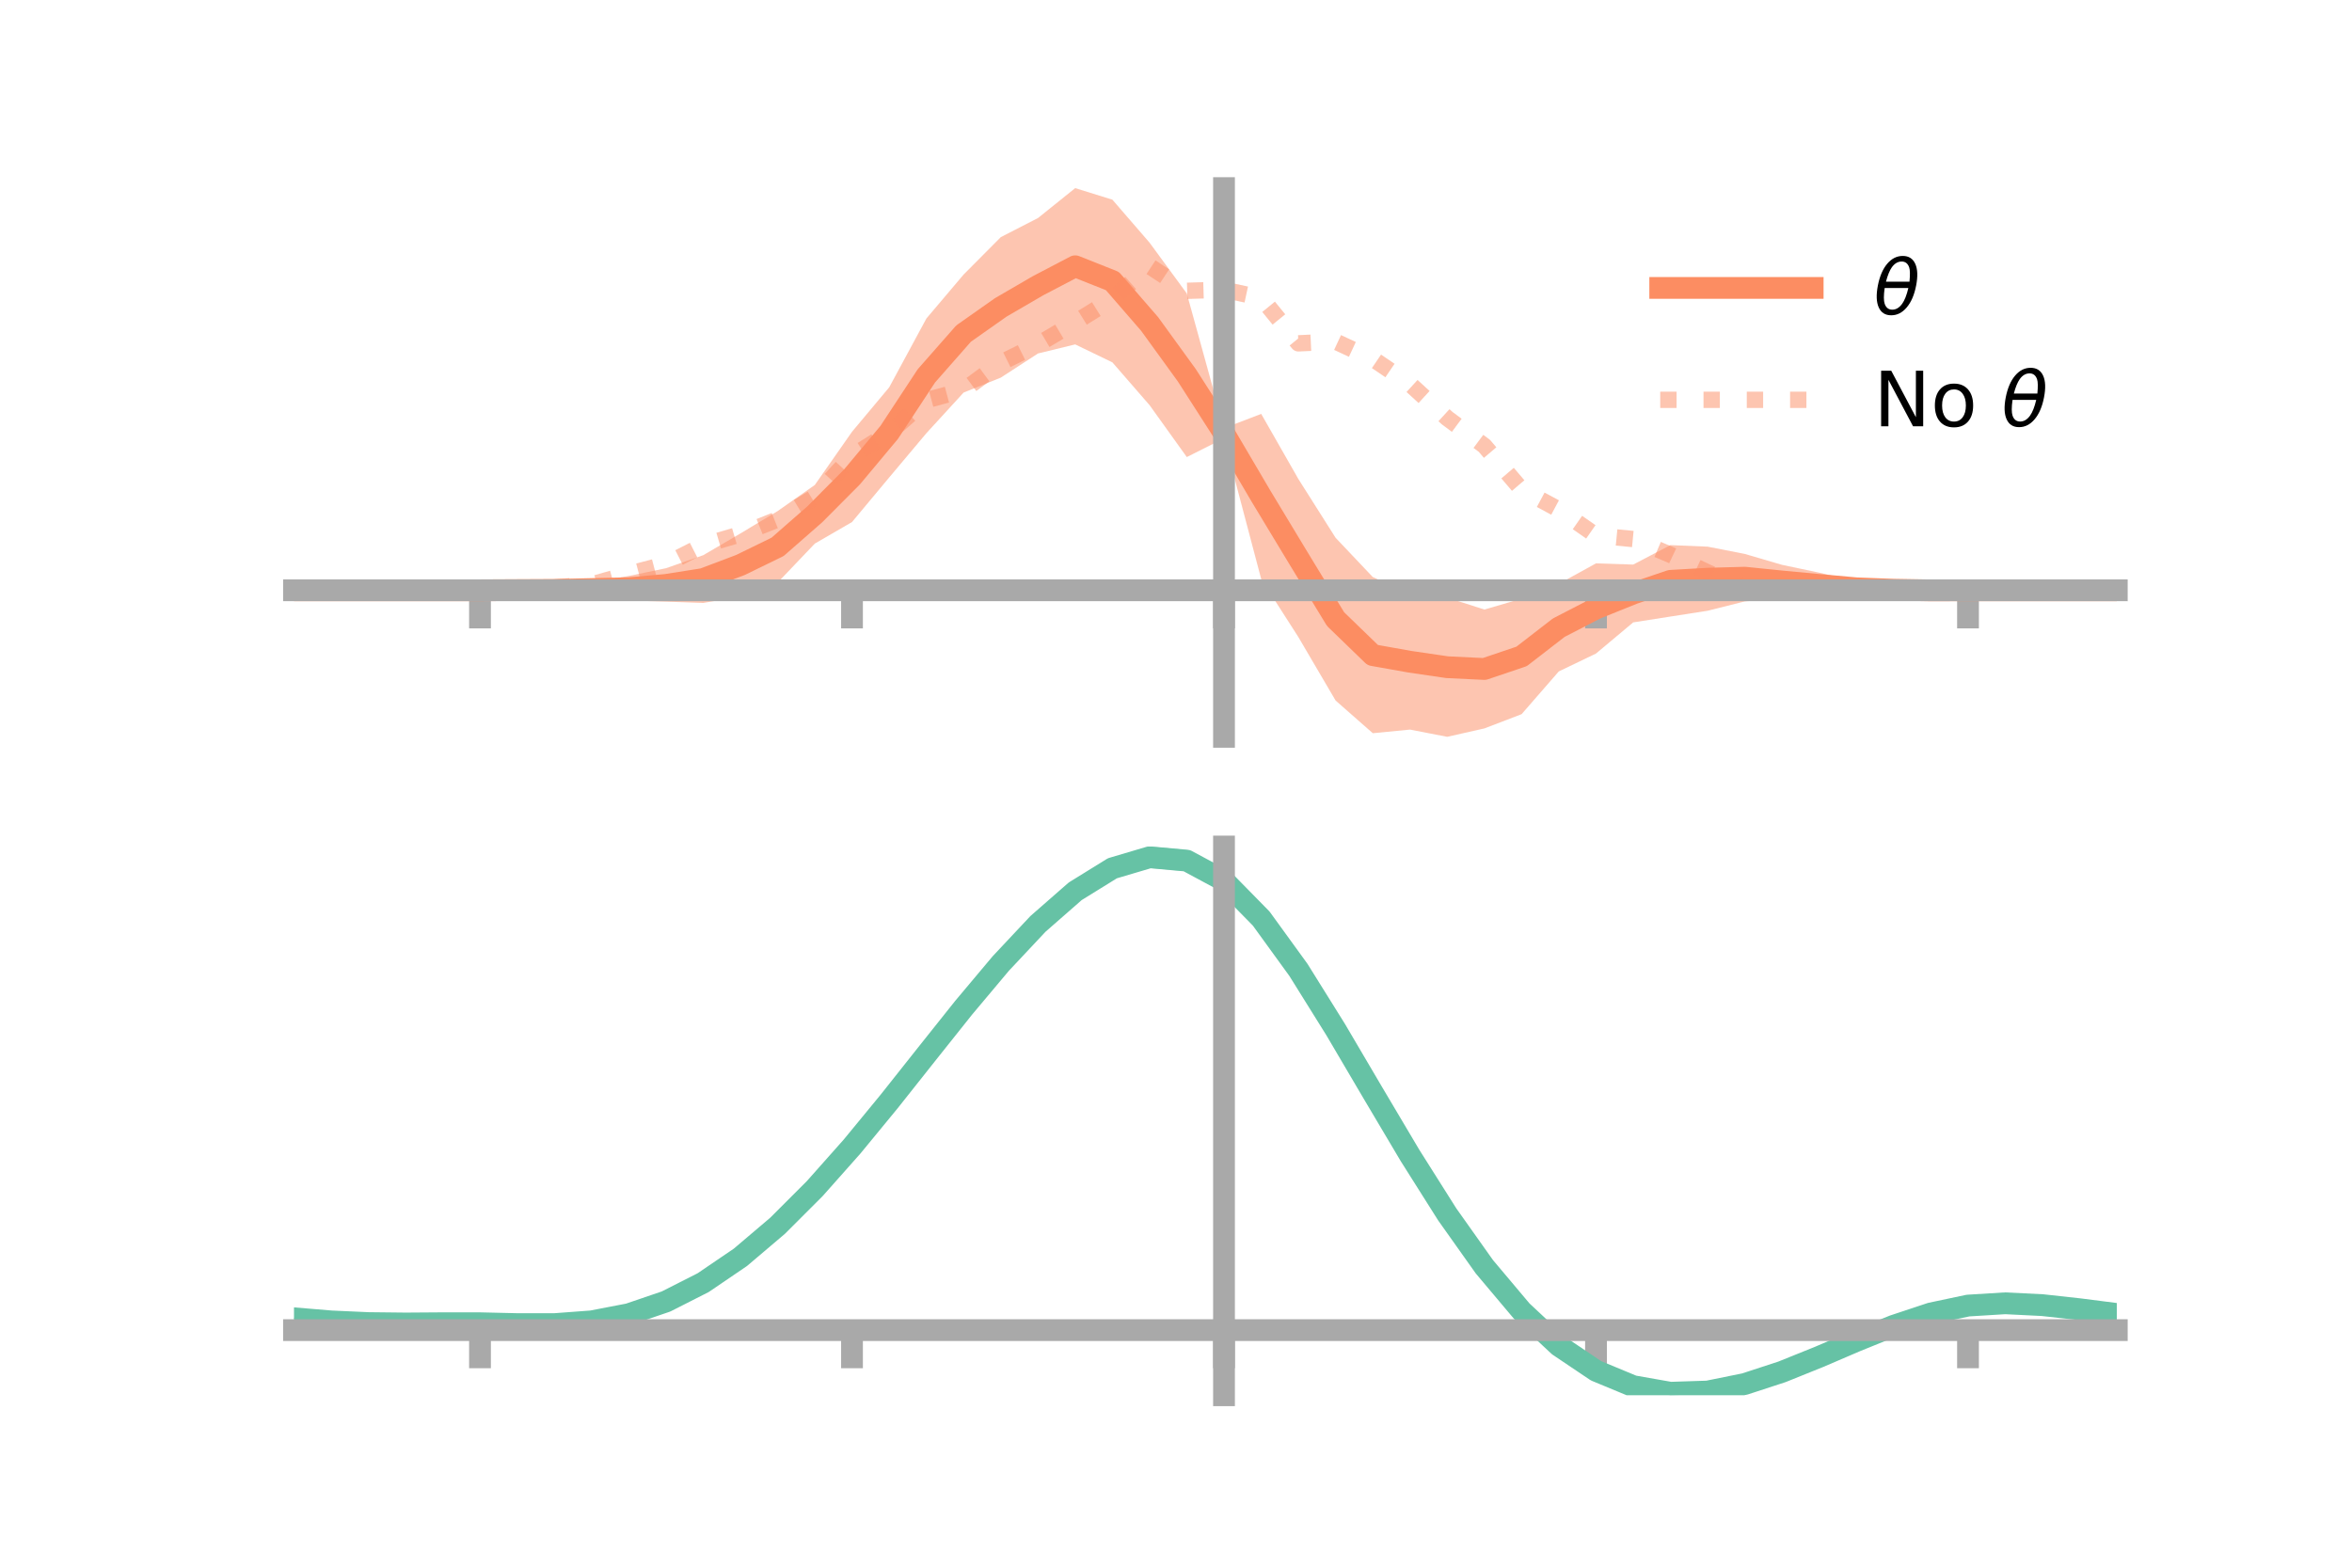 <?xml version="1.0" encoding="utf-8" standalone="no"?>
<!DOCTYPE svg PUBLIC "-//W3C//DTD SVG 1.1//EN"
  "http://www.w3.org/Graphics/SVG/1.1/DTD/svg11.dtd">
<!-- Created with matplotlib (https://matplotlib.org/) -->
<svg height="144pt" version="1.1" viewBox="0 0 216 144" width="216pt" xmlns="http://www.w3.org/2000/svg" xmlns:xlink="http://www.w3.org/1999/xlink">
 <defs>
  <style type="text/css">*{stroke-linecap:butt;stroke-linejoin:round;}</style>
 </defs>
 <g id="figure_1">
  <g id="patch_1">
   <path d="M 0 144 
L 216 144 
L 216 0 
L 0 0 
z
" style="fill:none;"/>
  </g>
  <g id="axes_1">
   <g id="patch_2">
    <path d="M 27 67.68 
L 194.4 67.68 
L 194.4 17.28 
L 27 17.28 
z
" style="fill:none;"/>
   </g>
   <g id="PolyCollection_1">
    <path clip-path="url(#p9a595e6bbc)" d="M 27 54.22 
L 27 54.22 
L 30.416 54.22 
L 33.833 54.22 
L 37.249 54.22 
L 40.665 54.22 
L 44.082 54.22 
L 47.498 54.088 
L 50.914 53.72 
L 54.331 53.463 
L 57.747 52.905 
L 61.163 52.193 
L 64.58 50.999 
L 67.996 49.002 
L 71.412 46.947 
L 74.829 44.548 
L 78.245 39.662 
L 81.661 35.578 
L 85.078 29.255 
L 88.494 25.219 
L 91.91 21.782 
L 95.327 20.026 
L 98.743 17.28 
L 102.159 18.342 
L 105.576 22.294 
L 108.992 26.957 
L 112.408 39.328 
L 115.824 38.018 
L 119.241 44.003 
L 122.657 49.398 
L 126.073 53.006 
L 129.49 54.553 
L 132.906 54.893 
L 136.322 55.991 
L 139.739 54.99 
L 143.155 53.631 
L 146.571 51.749 
L 149.988 51.859 
L 153.404 50.072 
L 156.82 50.213 
L 160.237 50.882 
L 163.653 51.884 
L 167.069 52.6 
L 170.486 53.408 
L 173.902 53.709 
L 177.318 54.112 
L 180.735 54.22 
L 184.151 54.22 
L 187.567 54.22 
L 190.984 54.22 
L 194.4 54.22 
L 194.4 54.22 
L 194.4 54.22 
L 190.984 54.22 
L 187.567 54.22 
L 184.151 54.22 
L 180.735 54.22 
L 177.318 54.345 
L 173.902 54.632 
L 170.486 54.67 
L 167.069 54.861 
L 163.653 54.938 
L 160.237 55.243 
L 156.82 56.101 
L 153.404 56.634 
L 149.988 57.169 
L 146.571 60.031 
L 143.155 61.673 
L 139.739 65.6 
L 136.322 66.909 
L 132.906 67.68 
L 129.49 67.017 
L 126.073 67.349 
L 122.657 64.346 
L 119.241 58.523 
L 115.824 53.188 
L 112.408 40.263 
L 108.992 41.983 
L 105.576 37.219 
L 102.159 33.286 
L 98.743 31.635 
L 95.327 32.468 
L 91.91 34.686 
L 88.494 36.06 
L 85.078 39.79 
L 81.661 43.857 
L 78.245 47.952 
L 74.829 49.933 
L 71.412 53.517 
L 67.996 54.795 
L 64.58 55.382 
L 61.163 55.263 
L 57.747 55.157 
L 54.331 54.748 
L 50.914 54.651 
L 47.498 54.317 
L 44.082 54.22 
L 40.665 54.22 
L 37.249 54.22 
L 33.833 54.22 
L 30.416 54.22 
L 27 54.22 
z
" style="fill:#fc8d62;fill-opacity:0.5;"/>
   </g>
   <g id="matplotlib.axis_1">
    <g id="xtick_1">
     <g id="line2d_1">
      <defs>
       <path d="M 0 0 
L 0 3.5 
" id="m5aaed408b3" style="stroke:#a9a9a9;stroke-width:2;"/>
      </defs>
      <g>
       <use style="fill:#a9a9a9;stroke:#a9a9a9;stroke-width:2;" x="44.082" xlink:href="#m5aaed408b3" y="54.22"/>
      </g>
     </g>
    </g>
    <g id="xtick_2">
     <g id="line2d_2">
      <g>
       <use style="fill:#a9a9a9;stroke:#a9a9a9;stroke-width:2;" x="78.245" xlink:href="#m5aaed408b3" y="54.22"/>
      </g>
     </g>
    </g>
    <g id="xtick_3">
     <g id="line2d_3">
      <g>
       <use style="fill:#a9a9a9;stroke:#a9a9a9;stroke-width:2;" x="112.408" xlink:href="#m5aaed408b3" y="54.22"/>
      </g>
     </g>
    </g>
    <g id="xtick_4">
     <g id="line2d_4">
      <g>
       <use style="fill:#a9a9a9;stroke:#a9a9a9;stroke-width:2;" x="146.571" xlink:href="#m5aaed408b3" y="54.22"/>
      </g>
     </g>
    </g>
    <g id="xtick_5">
     <g id="line2d_5">
      <g>
       <use style="fill:#a9a9a9;stroke:#a9a9a9;stroke-width:2;" x="180.735" xlink:href="#m5aaed408b3" y="54.22"/>
      </g>
     </g>
    </g>
   </g>
   <g id="matplotlib.axis_2"/>
   <g id="line2d_6">
    <path clip-path="url(#p9a595e6bbc)" d="M 27 54.22 
L 30.416 54.22 
L 33.833 54.22 
L 37.249 54.22 
L 40.665 54.22 
L 44.082 54.22 
L 47.498 54.202 
L 50.914 54.186 
L 54.331 54.106 
L 57.747 54.031 
L 61.163 53.728 
L 64.58 53.19 
L 67.996 51.898 
L 71.412 50.232 
L 74.829 47.241 
L 78.245 43.807 
L 81.661 39.717 
L 85.078 34.523 
L 88.494 30.639 
L 91.91 28.234 
L 95.327 26.247 
L 98.743 24.458 
L 102.159 25.814 
L 105.576 29.756 
L 108.992 34.47 
L 112.408 39.796 
L 115.824 45.603 
L 119.241 51.263 
L 122.657 56.872 
L 126.073 60.177 
L 129.49 60.785 
L 132.906 61.286 
L 136.322 61.45 
L 139.739 60.295 
L 143.155 57.652 
L 146.571 55.89 
L 149.988 54.514 
L 153.404 53.353 
L 156.82 53.157 
L 160.237 53.063 
L 163.653 53.411 
L 167.069 53.731 
L 170.486 54.039 
L 173.902 54.17 
L 177.318 54.228 
L 180.735 54.22 
L 184.151 54.22 
L 187.567 54.22 
L 190.984 54.22 
L 194.4 54.22 
" style="fill:none;stroke:#fc8d62;stroke-linecap:square;stroke-width:2;"/>
   </g>
   <g id="line2d_7">
    <path clip-path="url(#p9a595e6bbc)" d="M 27 54.22 
L 30.416 54.22 
L 33.833 54.22 
L 37.249 54.22 
L 40.665 54.22 
L 44.082 54.22 
L 47.498 54.168 
L 50.914 53.96 
L 54.331 53.689 
L 57.747 52.716 
L 61.163 51.819 
L 64.58 50.077 
L 67.996 49.078 
L 71.412 47.714 
L 74.829 45.641 
L 78.245 41.897 
L 81.661 39.753 
L 85.078 36.758 
L 88.494 35.844 
L 91.91 33.321 
L 95.327 31.626 
L 98.743 29.599 
L 102.159 27.475 
L 105.576 24.458 
L 108.992 26.713 
L 112.408 26.614 
L 115.824 27.35 
L 119.241 31.537 
L 122.657 31.377 
L 126.073 32.963 
L 129.49 35.282 
L 132.906 38.411 
L 136.322 40.953 
L 139.739 44.971 
L 143.155 46.799 
L 146.571 49.184 
L 149.988 49.515 
L 153.404 50.962 
L 156.82 52.58 
L 160.237 54.036 
L 163.653 54.011 
L 167.069 54.353 
L 170.486 54.171 
L 173.902 54.318 
L 177.318 54.25 
L 180.735 54.22 
L 184.151 54.22 
L 187.567 54.22 
L 190.984 54.22 
L 194.4 54.22 
" style="fill:none;stroke:#fc8d62;stroke-dasharray:1.5,2.475;stroke-dashoffset:0;stroke-opacity:0.5;stroke-width:1.5;"/>
   </g>
   <g id="patch_3">
    <path d="M 112.408 67.68 
L 112.408 17.28 
" style="fill:none;stroke:#a9a9a9;stroke-linecap:square;stroke-linejoin:miter;stroke-width:2;"/>
   </g>
   <g id="patch_4">
    <path d="M 194.4 67.68 
L 194.4 17.28 
" style="fill:none;"/>
   </g>
   <g id="patch_5">
    <path d="M 27 54.22 
L 194.4 54.22 
" style="fill:none;stroke:#a9a9a9;stroke-linecap:square;stroke-linejoin:miter;stroke-width:2;"/>
   </g>
   <g id="patch_6">
    <path d="M 27 17.28 
L 194.4 17.28 
" style="fill:none;"/>
   </g>
   <g id="legend_1">
    <g id="line2d_8">
     <path d="M 152.47 26.449 
L 166.47 26.449 
" style="fill:none;stroke:#fc8d62;stroke-linecap:square;stroke-width:2;"/>
    </g>
    <g id="line2d_9"/>
    <g id="text_1">
     <!-- $\theta$ -->
     <g transform="translate(172.07 28.899)scale(0.07 -0.07)">
      <defs>
       <path d="M 45.516 34.672 
L 14.453 34.672 
Q 12.359 20.062 14.5 13.875 
Q 17.188 6.25 24.469 6.25 
Q 31.781 6.25 37.359 13.922 
Q 42.234 20.656 45.516 34.672 
z
M 47.016 42.969 
Q 48.344 56.844 46.625 61.719 
Q 43.953 69.438 36.766 69.438 
Q 29.297 69.438 23.828 61.812 
Q 19.531 55.672 16.156 42.969 
z
M 38.188 76.766 
Q 49.906 76.766 54.594 66.406 
Q 59.281 56.109 55.719 37.844 
Q 52.203 19.625 43.453 9.281 
Q 34.766 -1.125 23.047 -1.125 
Q 11.281 -1.125 6.641 9.281 
Q 2 19.625 5.516 37.844 
Q 9.078 56.109 17.719 66.406 
Q 26.422 76.766 38.188 76.766 
z
" id="DejaVuSans-Oblique-952"/>
      </defs>
      <use transform="translate(0 0.234)" xlink:href="#DejaVuSans-Oblique-952"/>
     </g>
    </g>
    <g id="line2d_10">
     <path d="M 152.47 36.724 
L 166.47 36.724 
" style="fill:none;stroke:#fc8d62;stroke-dasharray:1.5,2.475;stroke-dashoffset:0;stroke-opacity:0.5;stroke-width:1.5;"/>
    </g>
    <g id="line2d_11"/>
    <g id="text_2">
     <!-- No $\theta$ -->
     <g transform="translate(172.07 39.174)scale(0.07 -0.07)">
      <defs>
       <path d="M 9.812 72.906 
L 23.094 72.906 
L 55.422 11.922 
L 55.422 72.906 
L 64.984 72.906 
L 64.984 0 
L 51.703 0 
L 19.391 60.984 
L 19.391 0 
L 9.812 0 
z
" id="DejaVuSans-78"/>
       <path d="M 30.609 48.391 
Q 23.391 48.391 19.188 42.75 
Q 14.984 37.109 14.984 27.297 
Q 14.984 17.484 19.156 11.844 
Q 23.344 6.203 30.609 6.203 
Q 37.797 6.203 41.984 11.859 
Q 46.188 17.531 46.188 27.297 
Q 46.188 37.016 41.984 42.703 
Q 37.797 48.391 30.609 48.391 
z
M 30.609 56 
Q 42.328 56 49.016 48.375 
Q 55.719 40.766 55.719 27.297 
Q 55.719 13.875 49.016 6.219 
Q 42.328 -1.422 30.609 -1.422 
Q 18.844 -1.422 12.172 6.219 
Q 5.516 13.875 5.516 27.297 
Q 5.516 40.766 12.172 48.375 
Q 18.844 56 30.609 56 
z
" id="DejaVuSans-111"/>
       <path id="DejaVuSans-32"/>
      </defs>
      <use transform="translate(0 0.234)" xlink:href="#DejaVuSans-78"/>
      <use transform="translate(74.805 0.234)" xlink:href="#DejaVuSans-111"/>
      <use transform="translate(135.986 0.234)" xlink:href="#DejaVuSans-32"/>
      <use transform="translate(167.773 0.234)" xlink:href="#DejaVuSans-Oblique-952"/>
     </g>
    </g>
   </g>
  </g>
  <g id="axes_2">
   <g id="patch_7">
    <path d="M 27 128.16 
L 194.4 128.16 
L 194.4 77.76 
L 27 77.76 
z
" style="fill:none;"/>
   </g>
   <g id="PolyCollection_2">
    <path clip-path="url(#p44e2579cb4)" d="M 27 121.132 
L 27 121.052 
L 30.416 121.348 
L 33.833 121.504 
L 37.249 121.538 
L 40.665 121.509 
L 44.082 121.507 
L 47.498 121.587 
L 50.914 121.589 
L 54.331 121.332 
L 57.747 120.67 
L 61.163 119.489 
L 64.58 117.717 
L 67.996 115.334 
L 71.412 112.36 
L 74.829 108.854 
L 78.245 104.909 
L 81.661 100.654 
L 85.078 96.243 
L 88.494 91.858 
L 91.91 87.701 
L 95.327 83.986 
L 98.743 80.939 
L 102.159 78.788 
L 105.576 77.76 
L 108.992 78.078 
L 112.408 79.948 
L 115.824 83.483 
L 119.241 88.266 
L 122.657 93.826 
L 126.073 99.725 
L 129.49 105.581 
L 132.906 111.081 
L 136.322 115.979 
L 139.739 120.102 
L 143.155 123.344 
L 146.571 125.667 
L 149.988 127.095 
L 153.404 127.701 
L 156.82 127.596 
L 160.237 126.919 
L 163.653 125.822 
L 167.069 124.472 
L 170.486 123.035 
L 173.902 121.675 
L 177.318 120.556 
L 180.735 119.838 
L 184.151 119.631 
L 187.567 119.806 
L 190.984 120.192 
L 194.4 120.644 
L 194.4 120.75 
L 194.4 120.75 
L 190.984 120.325 
L 187.567 119.96 
L 184.151 119.797 
L 180.735 120.01 
L 177.318 120.738 
L 173.902 121.888 
L 170.486 123.299 
L 167.069 124.794 
L 163.653 126.198 
L 160.237 127.336 
L 156.82 128.041 
L 153.404 128.16 
L 149.988 127.564 
L 146.571 126.158 
L 143.155 123.885 
L 139.739 120.733 
L 136.322 116.741 
L 132.906 112.005 
L 129.49 106.686 
L 126.073 101.017 
L 122.657 95.301 
L 119.241 89.908 
L 115.824 85.266 
L 112.408 81.837 
L 108.992 80.029 
L 105.576 79.726 
L 102.159 80.724 
L 98.743 82.802 
L 95.327 85.735 
L 91.91 89.302 
L 88.494 93.284 
L 85.078 97.476 
L 81.661 101.684 
L 78.245 105.738 
L 74.829 109.49 
L 71.412 112.822 
L 67.996 115.648 
L 64.58 117.916 
L 61.163 119.612 
L 57.747 120.759 
L 54.331 121.413 
L 50.914 121.668 
L 47.498 121.665 
L 44.082 121.585 
L 40.665 121.582 
L 37.249 121.601 
L 33.833 121.559 
L 30.416 121.408 
L 27 121.132 
z
" style="fill:#66c2a5;fill-opacity:0.5;"/>
   </g>
   <g id="matplotlib.axis_3">
    <g id="xtick_6">
     <g id="line2d_12">
      <g>
       <use style="fill:#a9a9a9;stroke:#a9a9a9;stroke-width:2;" x="44.082" xlink:href="#m5aaed408b3" y="122.179"/>
      </g>
     </g>
    </g>
    <g id="xtick_7">
     <g id="line2d_13">
      <g>
       <use style="fill:#a9a9a9;stroke:#a9a9a9;stroke-width:2;" x="78.245" xlink:href="#m5aaed408b3" y="122.179"/>
      </g>
     </g>
    </g>
    <g id="xtick_8">
     <g id="line2d_14">
      <g>
       <use style="fill:#a9a9a9;stroke:#a9a9a9;stroke-width:2;" x="112.408" xlink:href="#m5aaed408b3" y="122.179"/>
      </g>
     </g>
    </g>
    <g id="xtick_9">
     <g id="line2d_15">
      <g>
       <use style="fill:#a9a9a9;stroke:#a9a9a9;stroke-width:2;" x="146.571" xlink:href="#m5aaed408b3" y="122.179"/>
      </g>
     </g>
    </g>
    <g id="xtick_10">
     <g id="line2d_16">
      <g>
       <use style="fill:#a9a9a9;stroke:#a9a9a9;stroke-width:2;" x="180.735" xlink:href="#m5aaed408b3" y="122.179"/>
      </g>
     </g>
    </g>
   </g>
   <g id="matplotlib.axis_4"/>
   <g id="line2d_17">
    <path clip-path="url(#p44e2579cb4)" d="M 27 121.092 
L 30.416 121.378 
L 33.833 121.531 
L 37.249 121.569 
L 40.665 121.545 
L 44.082 121.546 
L 47.498 121.626 
L 50.914 121.628 
L 54.331 121.373 
L 57.747 120.715 
L 61.163 119.55 
L 64.58 117.816 
L 67.996 115.491 
L 71.412 112.591 
L 74.829 109.172 
L 78.245 105.324 
L 81.661 101.169 
L 85.078 96.859 
L 88.494 92.571 
L 91.91 88.501 
L 95.327 84.861 
L 98.743 81.87 
L 102.159 79.756 
L 105.576 78.743 
L 108.992 79.054 
L 112.408 80.892 
L 115.824 84.374 
L 119.241 89.087 
L 122.657 94.564 
L 126.073 100.371 
L 129.49 106.133 
L 132.906 111.543 
L 136.322 116.36 
L 139.739 120.418 
L 143.155 123.614 
L 146.571 125.912 
L 149.988 127.329 
L 153.404 127.93 
L 156.82 127.819 
L 160.237 127.127 
L 163.653 126.01 
L 167.069 124.633 
L 170.486 123.167 
L 173.902 121.782 
L 177.318 120.647 
L 180.735 119.924 
L 184.151 119.714 
L 187.567 119.883 
L 190.984 120.259 
L 194.4 120.697 
" style="fill:none;stroke:#66c2a5;stroke-linecap:square;stroke-width:2;"/>
   </g>
   <g id="patch_8">
    <path d="M 112.408 128.16 
L 112.408 77.76 
" style="fill:none;stroke:#a9a9a9;stroke-linecap:square;stroke-linejoin:miter;stroke-width:2;"/>
   </g>
   <g id="patch_9">
    <path d="M 194.4 128.16 
L 194.4 77.76 
" style="fill:none;"/>
   </g>
   <g id="patch_10">
    <path d="M 27 122.179 
L 194.4 122.179 
" style="fill:none;stroke:#a9a9a9;stroke-linecap:square;stroke-linejoin:miter;stroke-width:2;"/>
   </g>
   <g id="patch_11">
    <path d="M 27 77.76 
L 194.4 77.76 
" style="fill:none;"/>
   </g>
  </g>
 </g>
 <defs>
  <clipPath id="p9a595e6bbc">
   <rect height="50.4" width="167.4" x="27" y="17.28"/>
  </clipPath>
  <clipPath id="p44e2579cb4">
   <rect height="50.4" width="167.4" x="27" y="77.76"/>
  </clipPath>
 </defs>
</svg>
